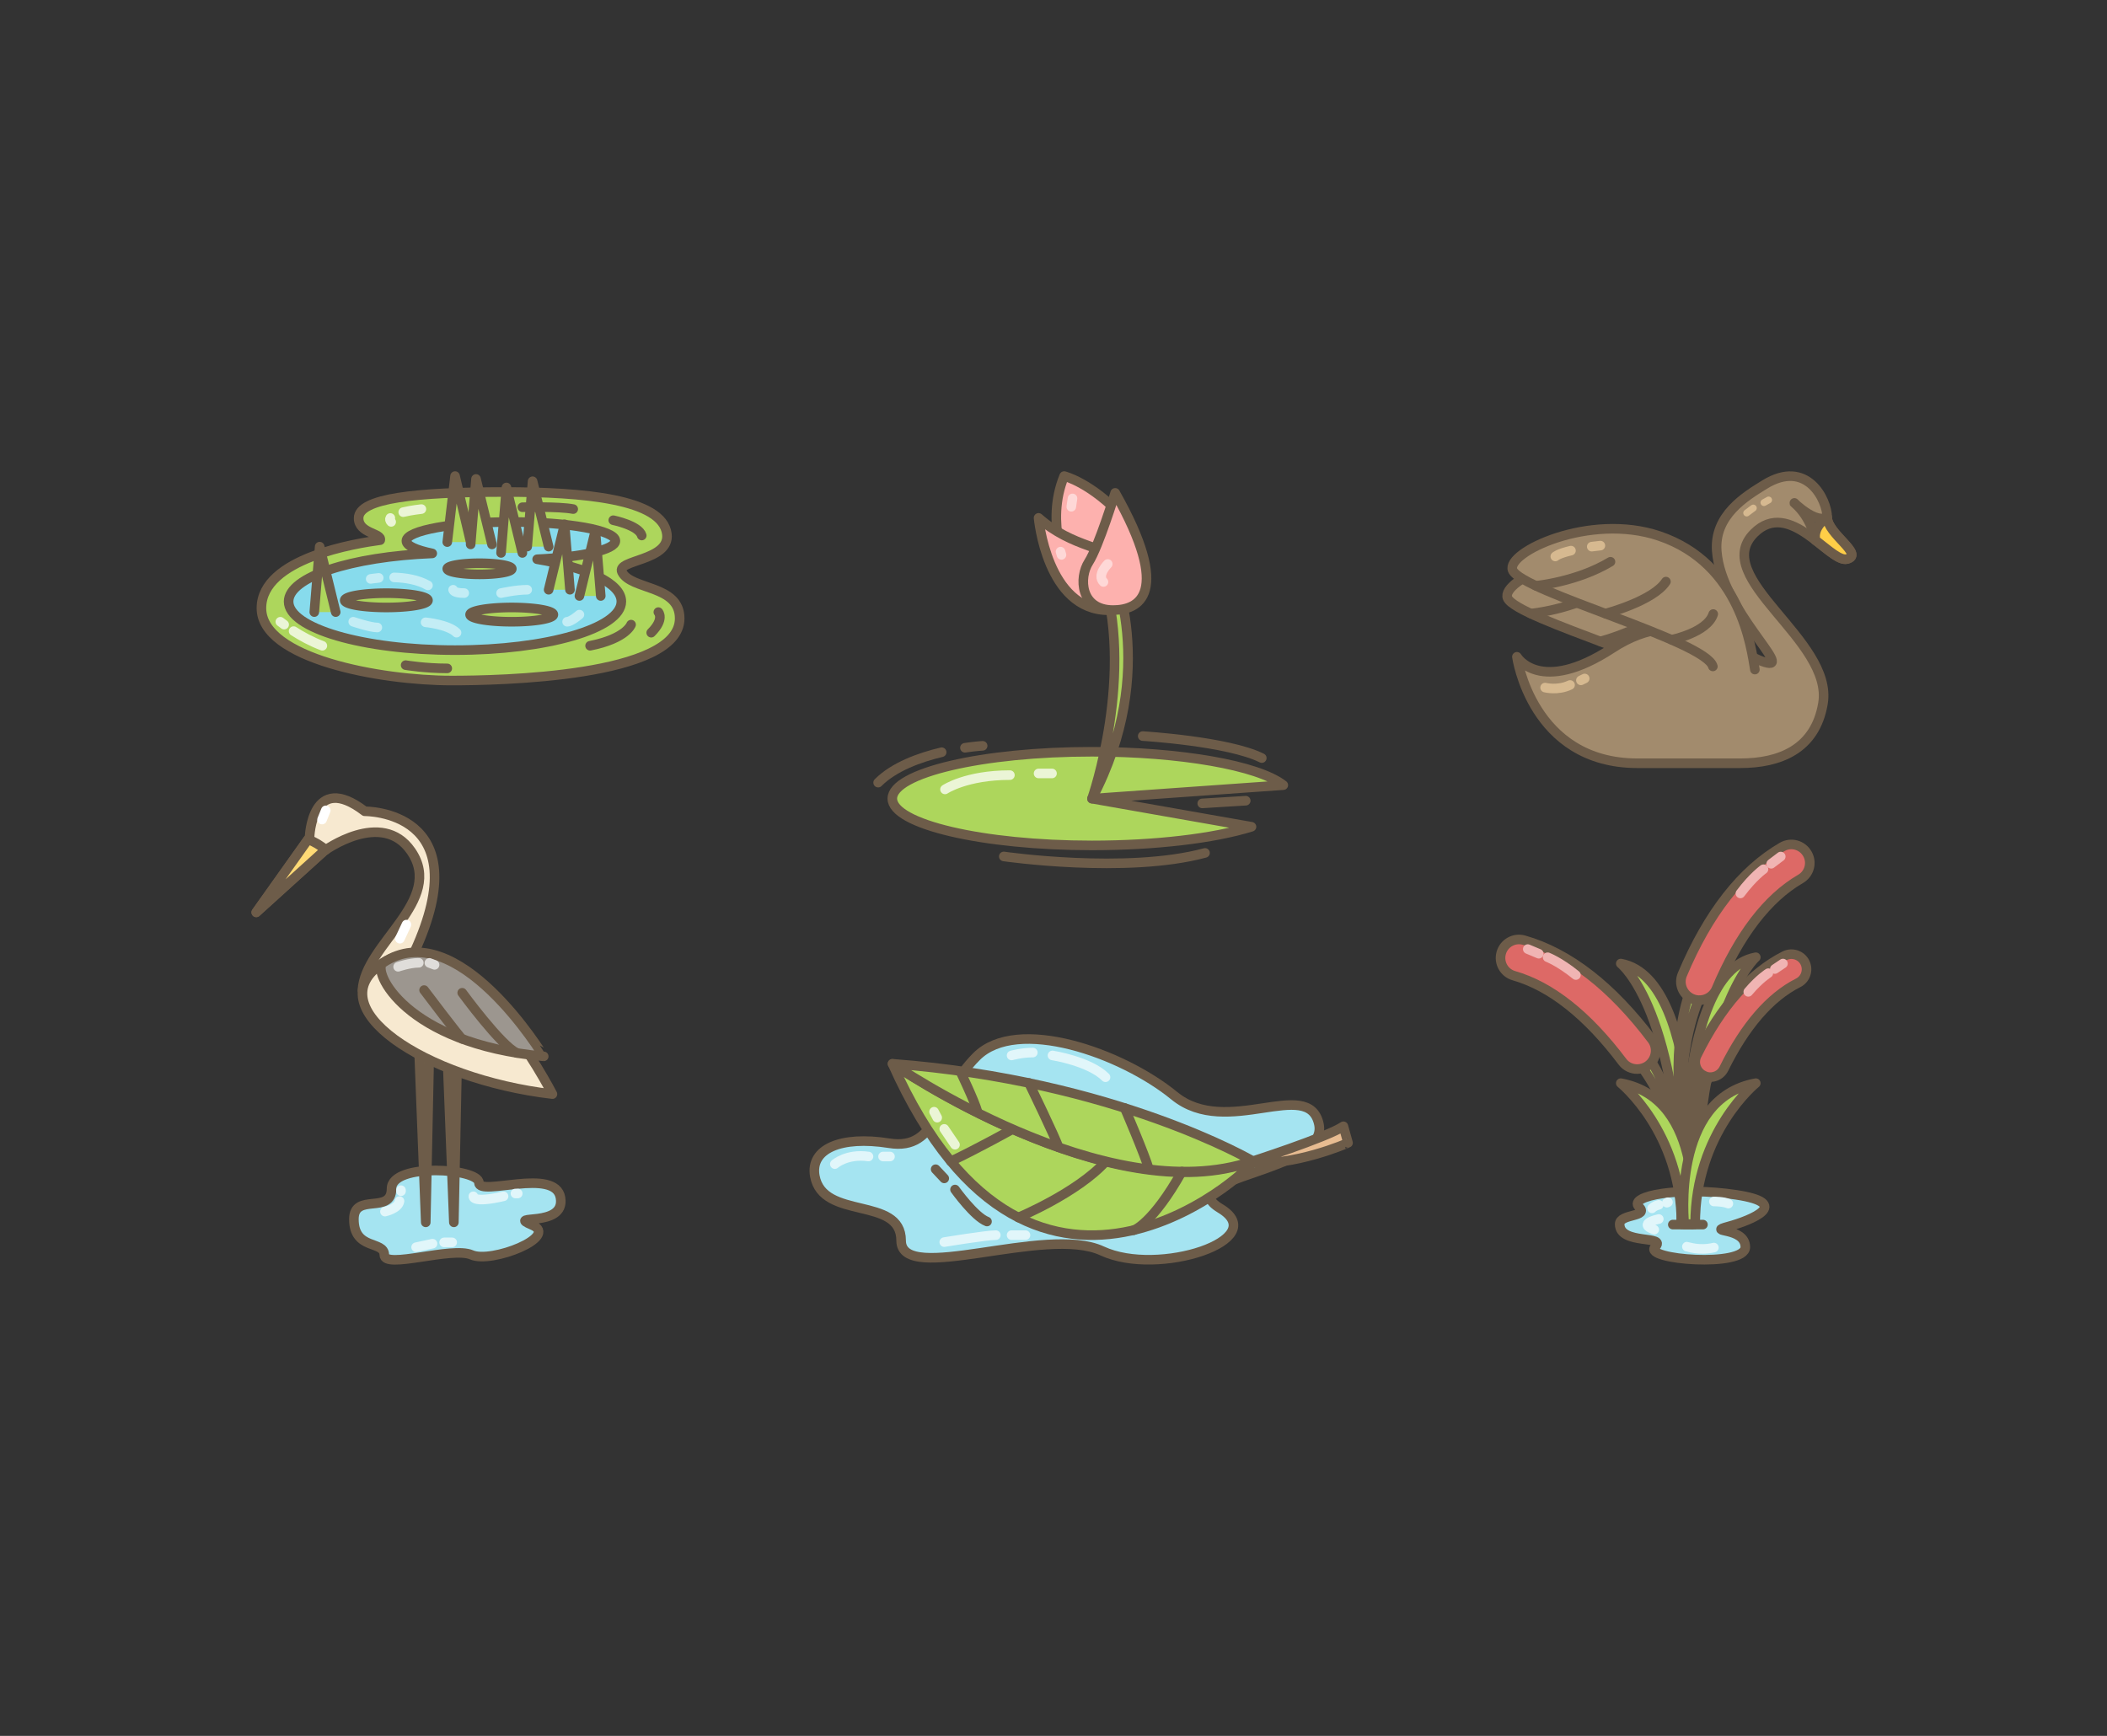 <?xml version="1.0" encoding="utf-8"?>
<svg id="master-artboard" height="1872px" version="1.1" y="0px" viewBox="0 0 2272 1872" xmlns="http://www.w3.org/2000/svg" x="0px" width="2272px" enable-background="new 0 0 2272 1872">
<rect x="0" y="0" width="2272" height="1872" fill="#333333" stroke="none"/>
<path fill="#ADD65C" stroke="#6D5C49" stroke-width="10.332" stroke-linecap="round" stroke-linejoin="round" stroke-miterlimit="10" d="&#10;&#9;&#9;M487.1,733.9c-77,0-205.3-23.6-205.2-78.1c0.1-54.1,103.3-70,128.1-73.3c2.1-7.7-23.3-7-23.3-23.7c0-21.5,61.7-28.2,157.5-28.2&#10;&#9;&#9;c84.4,0,170.3,7.4,174.9,45.3c3.6,29.1-55.1,27.5-48.4,41c9.7,19.7,62.2,13.6,62.2,50C733,730.3,537.4,733.9,487.1,733.9z" transform="matrix(1, 0, 0, 1, -2.2737367544323206e-13, 0)"/><path fill="#87DBEC" stroke="#6D5C49" stroke-width="10.332" stroke-linecap="round" stroke-linejoin="round" stroke-miterlimit="10" d="&#10;&#9;&#9;M579.2,603.1c48.5-2.3,84.4-10.3,84.4-19.8c0-11.3-50.4-20.4-112.7-20.4c-62.2,0-112.7,9.2-112.7,20.4c0,5.2,10.5,9.9,27.9,13.5&#10;&#9;&#9;c-87.5,3.5-154.9,25.4-154.9,51.9c0,28.9,80.3,52.4,179.4,52.4s179.4-23.4,179.4-52.4C670.1,629.1,633.5,612.1,579.2,603.1z" transform="matrix(1, 0, 0, 1, -2.2737367544323206e-13, 0)"/><path d="M 461.5 647.4 A 44.9 7.7 0 0 1 416.6 655.1 A 44.9 7.7 0 0 1 371.7 647.4 A 44.9 7.7 0 0 1 416.6 639.7 A 44.9 7.7 0 0 1 461.5 647.4 Z" fill="#ADD65C" stroke="#6D5C49" stroke-width="10.332" stroke-linecap="round" stroke-linejoin="round" stroke-miterlimit="10" transform="matrix(1, 0, 0, 1, -2.2737367544323206e-13, 0)"/><path d="M 596.7 662.8 A 44.9 7.7 0 0 1 551.8 670.5 A 44.9 7.7 0 0 1 506.9 662.8 A 44.9 7.7 0 0 1 551.8 655.1 A 44.9 7.7 0 0 1 596.7 662.8 Z" fill="#ADD65C" stroke="#6D5C49" stroke-width="10.332" stroke-linecap="round" stroke-linejoin="round" stroke-miterlimit="10" transform="matrix(1, 0, 0, 1, -2.2737367544323206e-13, 0)"/><path d="M 551.9 613.4 A 34.8 6 0 0 1 517.1 619.4 A 34.8 6 0 0 1 482.3 613.4 A 34.8 6 0 0 1 517.1 607.4 A 34.8 6 0 0 1 551.9 613.4 Z" fill="#ADD65C" stroke="#6D5C49" stroke-width="10.332" stroke-linecap="round" stroke-linejoin="round" stroke-miterlimit="10" transform="matrix(1, 0, 0, 1, -2.2737367544323206e-13, 0)"/><path d="M 482.3 584.6 L 490.7 513.4 L 507.5 584.6" fill="#ADD65C" stroke="#6D5C49" stroke-width="10.332" stroke-linecap="round" stroke-linejoin="round" stroke-miterlimit="10" transform="matrix(1, 0, 0, 1, -2.2737367544323206e-13, 0)"/><path d="M 568.5 589.5 L 574.3 519 L 591.6 589.5" fill="#ADD65C" stroke="#6D5C49" stroke-width="10.332" stroke-linecap="round" stroke-linejoin="round" stroke-miterlimit="10" transform="matrix(1, 0, 0, 1, -2.2737367544323206e-13, 0)"/><path d="M 338.9 660.1 L 344.7 589.5 L 362 660.1" fill="#ADD65C" stroke="#6D5C49" stroke-width="10.332" stroke-linecap="round" stroke-linejoin="round" stroke-miterlimit="10" transform="matrix(1, 0, 0, 1, -2.2737367544323206e-13, 0)"/><path d="M 647.8 642.7 L 642 572.2 L 624.8 642.7" fill="#ADD65C" stroke="#6D5C49" stroke-width="10.332" stroke-linecap="round" stroke-linejoin="round" stroke-miterlimit="10" transform="matrix(1, 0, 0, 1, -2.2737367544323206e-13, 0)"/><path d="M 614.6 636 L 608.8 565.4 L 591.6 636" fill="#ADD65C" stroke="#6D5C49" stroke-width="10.332" stroke-linecap="round" stroke-linejoin="round" stroke-miterlimit="10" transform="matrix(1, 0, 0, 1, -2.2737367544323206e-13, 0)"/><path d="M 507.5 587.1 L 513.3 516.5 L 530.5 587.1" fill="#ADD65C" stroke="#6D5C49" stroke-width="10.332" stroke-linecap="round" stroke-linejoin="round" stroke-miterlimit="10" transform="matrix(1, 0, 0, 1, -2.2737367544323206e-13, 0)"/><path d="M 540.3 596.3 L 546.1 525.7 L 563.3 596.3" fill="#ADD65C" stroke="#6D5C49" stroke-width="10.332" stroke-linecap="round" stroke-linejoin="round" stroke-miterlimit="10" transform="matrix(1, 0, 0, 1, -2.2737367544323206e-13, 0)"/><path fill="none" stroke="#C3EDF5" stroke-width="10.332" stroke-linecap="round" stroke-linejoin="round" stroke-miterlimit="10" d="&#10;&#9;&#9;M425,622.7c11.8,0.3,25.6,2.4,36.5,8.6" transform="matrix(1, 0, 0, 1, -2.2737367544323206e-13, 0)"/><path fill="none" stroke="#C3EDF5" stroke-width="10.332" stroke-linecap="round" stroke-linejoin="round" stroke-miterlimit="10" d="&#10;&#9;&#9;M399.7,624.3c0,0,3.4-0.6,8.7-1.1" transform="matrix(1, 0, 0, 1, -2.2737367544323206e-13, 0)"/><path fill="none" stroke="#C3EDF5" stroke-width="10.332" stroke-linecap="round" stroke-linejoin="round" stroke-miterlimit="10" d="&#10;&#9;&#9;M458.9,671.1c0,0,24.5,2.3,33.4,11.2" transform="matrix(1, 0, 0, 1, -2.2737367544323206e-13, 0)"/><path fill="none" stroke="#C3EDF5" stroke-width="10.332" stroke-linecap="round" stroke-linejoin="round" stroke-miterlimit="10" d="&#10;&#9;&#9;M540.3,639.6c0,0,16-3.6,28.2-3.6" transform="matrix(1, 0, 0, 1, -2.2737367544323206e-13, 0)"/><path fill="none" stroke="#C3EDF5" stroke-width="10.332" stroke-linecap="round" stroke-linejoin="round" stroke-miterlimit="10" d="&#10;&#9;&#9;M380.9,670.5c0,0,18.4,6.2,26,6.2" transform="matrix(1, 0, 0, 1, -2.2737367544323206e-13, 0)"/><path fill="none" stroke="#C3EDF5" stroke-width="10.332" stroke-linecap="round" stroke-linejoin="round" stroke-miterlimit="10" d="&#10;&#9;&#9;M488.6,636c0,0,0,3.6,12,3.6" transform="matrix(1, 0, 0, 1, -2.2737367544323206e-13, 0)"/><path fill="none" stroke="#C3EDF5" stroke-width="10.332" stroke-linecap="round" stroke-linejoin="round" stroke-miterlimit="10" d="&#10;&#9;&#9;M624.8,662.8c0,0-8.9,7.7-13.3,7.7" transform="matrix(1, 0, 0, 1, -2.2737367544323206e-13, 0)"/><path fill="#ADD65C" stroke="#6D5C49" stroke-width="10.332" stroke-linecap="round" stroke-linejoin="round" stroke-miterlimit="10" d="&#10;&#9;&#9;M680.5,673.6c0,0-5.3,15.1-44.2,22.8" transform="matrix(1, 0, 0, 1, -2.2737367544323206e-13, 0)"/><path fill="#ADD65C" stroke="#6D5C49" stroke-width="10.332" stroke-linecap="round" stroke-linejoin="round" stroke-miterlimit="10" d="&#10;&#9;&#9;M709.9,660.1c0,0,7,7.5-7.7,22.2" transform="matrix(1, 0, 0, 1, -2.2737367544323206e-13, 0)"/><path fill="#ADD65C" stroke="#6D5C49" stroke-width="10.332" stroke-linecap="round" stroke-linejoin="round" stroke-miterlimit="10" d="&#10;&#9;&#9;M661.3,561c0,0,27.5,5.6,30.7,16.5" transform="matrix(1, 0, 0, 1, -2.2737367544323206e-13, 0)"/><path fill="#ADD65C" stroke="#EBF5D6" stroke-width="10.332" stroke-linecap="round" stroke-linejoin="round" stroke-miterlimit="10" d="&#10;&#9;&#9;M420.9,558.6c-0.8,1.3-0.6,2.7,0.9,4.2" transform="matrix(1, 0, 0, 1, -2.2737367544323206e-13, 0)"/><path fill="#ADD65C" stroke="#EBF5D6" stroke-width="10.332" stroke-linecap="round" stroke-linejoin="round" stroke-miterlimit="10" d="&#10;&#9;&#9;M454.4,549c0,0-10.4,1.1-19.6,3.3" transform="matrix(1, 0, 0, 1, -2.2737367544323206e-13, 0)"/><path fill="#ADD65C" stroke="#6D5C49" stroke-width="10.332" stroke-linecap="round" stroke-linejoin="round" stroke-miterlimit="10" d="&#10;&#9;&#9;M563.3,547c0,0,39.5-1,54.8,2" transform="matrix(1, 0, 0, 1, -2.2737367544323206e-13, 0)"/><path fill="none" stroke="#EBF5D6" stroke-width="10.332" stroke-linecap="round" stroke-linejoin="round" stroke-miterlimit="10" d="&#10;&#9;&#9;M316.6,680.6c8.1,5.2,19,11.3,31,15.8" transform="matrix(1, 0, 0, 1, -2.2737367544323206e-13, 0)"/><path fill="none" stroke="#EBF5D6" stroke-width="10.332" stroke-linecap="round" stroke-linejoin="round" stroke-miterlimit="10" d="&#10;&#9;&#9;M302.3,670.5c0,0,1.5,1.2,4.1,3.1" transform="matrix(1, 0, 0, 1, -2.2737367544323206e-13, 0)"/><path fill="#ADD65C" stroke="#6D5C49" stroke-width="10.332" stroke-linecap="round" stroke-linejoin="round" stroke-miterlimit="10" d="&#10;&#9;&#9;M437.4,717.3c0,0,21.1,3.5,44.9,3.5" transform="matrix(1, 0, 0, 1, -2.2737367544323206e-13, 0)"/>
<g transform="matrix(1, 0, 0, 1, -2.2737367544323206e-13, 0)">
		
			<path fill="#ADD65C" stroke="#6D5C49" stroke-width="10.332" stroke-linecap="round" stroke-linejoin="round" stroke-miterlimit="10" d="&#10;&#9;&#9;&#9;M1177.5,861.3l172,30.3c-40.6,12.7-104.4,20.1-172,20.1c-118.1,0-215.3-22.8-215.3-50.5c0-27.7,97.2-50.5,215.3-50.5&#10;&#9;&#9;&#9;c94.9,0,179.2,14.7,206.3,36L1177.5,861.3z"/>
		
			<path fill="none" stroke="#6D5C49" stroke-width="10.332" stroke-linecap="round" stroke-linejoin="round" stroke-miterlimit="10" d="&#10;&#9;&#9;&#9;M1015.4,811.2c-23.5,5.6-51.2,15.5-68.5,32.8"/>
		
			<path fill="none" stroke="#6D5C49" stroke-width="10.332" stroke-linecap="round" stroke-linejoin="round" stroke-miterlimit="10" d="&#10;&#9;&#9;&#9;M1059.6,804.3c0,0-7.6,0.4-19.1,2.1"/>
		
			<path fill="none" stroke="#6D5C49" stroke-width="10.332" stroke-linecap="round" stroke-linejoin="round" stroke-miterlimit="10" d="&#10;&#9;&#9;&#9;M1082.4,923.6c0,0,132,19.1,217-3.8"/>
		
			<path d="M 1296.4 866.4 L 1343.3 863.5" fill="none" stroke="#6D5C49" stroke-width="10.332" stroke-linecap="round" stroke-linejoin="round" stroke-miterlimit="10"/>
		
			<path fill="none" stroke="#6D5C49" stroke-width="10.332" stroke-linecap="round" stroke-linejoin="round" stroke-miterlimit="10" d="&#10;&#9;&#9;&#9;M1232.2,793.8c0,0,91.8,5.5,128.4,23.7"/>
		
			<path fill="#ADD65C" stroke="#6D5C49" stroke-width="10.332" stroke-linecap="round" stroke-linejoin="round" stroke-miterlimit="10" d="&#10;&#9;&#9;&#9;M1177.5,861.3c0,0,47.7-136.3,9.7-245.9l10.3-6.6C1197.5,608.8,1251.3,720.8,1177.5,861.3z"/>
		<g>
			
				<path fill="#FDB1AE" stroke="#6D5C49" stroke-width="10.332" stroke-linecap="round" stroke-linejoin="round" stroke-miterlimit="10" d="&#10;&#9;&#9;&#9;&#9;M1151.4,618.9c0-4.1-25-54.1-3.9-105.5c0,0,29.2,7,64.3,45.1S1151.4,618.9,1151.4,618.9z"/>
			
				<path fill="#FDB1AE" stroke="#6D5C49" stroke-width="10.332" stroke-linecap="round" stroke-linejoin="round" stroke-miterlimit="10" d="&#10;&#9;&#9;&#9;&#9;M1119.9,558.5c0,0,8.9,99.6,75.5,99.6c35.5,0,36.8-37,18.8-52C1196.3,591,1155.8,590.3,1119.9,558.5z"/>
			
				<path fill="#FDB1AE" stroke="#6D5C49" stroke-width="10.332" stroke-linecap="round" stroke-linejoin="round" stroke-miterlimit="10" d="&#10;&#9;&#9;&#9;&#9;M1200.3,657.9c27.4,0,64-17.1,2.2-126.4c0,0-17.7,57.7-28.5,74.6C1163.1,622.9,1164.8,657.9,1200.3,657.9z"/>
		</g>
	</g><path fill="none" stroke="#EBF5D6" stroke-width="10.332" stroke-linecap="round" stroke-linejoin="round" stroke-miterlimit="10" d="&#10;&#9;&#9;M1019,851.3c0,0,22.8-15.4,70-15.4" transform="matrix(1, 0, 0, 1, -2.2737367544323206e-13, 0)"/><path d="M 1119.9 834.1 L 1134.4 834.1" fill="none" stroke="#EBF5D6" stroke-width="10.332" stroke-linecap="round" stroke-linejoin="round" stroke-miterlimit="10" transform="matrix(1, 0, 0, 1, -2.2737367544323206e-13, 0)"/><path fill="none" stroke="#FED8D7" stroke-width="10.332" stroke-linecap="round" stroke-linejoin="round" stroke-miterlimit="10" d="&#10;&#9;&#9;M1194.5,608.2c0,0-12.1,12-4.6,19.4" transform="matrix(1, 0, 0, 1, -2.2737367544323206e-13, 0)"/><path d="M 1143.6 594.9 L 1144.6 598.4" fill="none" stroke="#FED8D7" stroke-width="10.332" stroke-linecap="round" stroke-linejoin="round" stroke-miterlimit="10" transform="matrix(1, 0, 0, 1, -2.2737367544323206e-13, 0)"/><path d="M 1156.5 537.5 L 1155.2 546.5" fill="none" stroke="#FED8D7" stroke-width="10.332" stroke-linecap="round" stroke-linejoin="round" stroke-miterlimit="10" transform="matrix(1, 0, 0, 1, -2.2737367544323206e-13, 0)"/>
<g transform="matrix(1, 0, 0, 1, -2.2737367544323206e-13, 0)">
		<g>
			
				<path fill="#A28B6D" stroke="#6D5C49" stroke-width="10.332" stroke-linecap="round" stroke-linejoin="round" stroke-miterlimit="10" d="&#10;&#9;&#9;&#9;&#9;M1886.8,752.1c-3.9-22.8-14.8-114.2-103.2-144.1c-75.2-25.4-165.7,18-158,36.9c9.4,23,208.4,76.1,215.9,103.8"/>
			
				<path fill="#FFFFFF" stroke="#6D5C49" stroke-width="10.332" stroke-linecap="round" stroke-linejoin="round" stroke-miterlimit="10" d="&#10;&#9;&#9;&#9;&#9;M1650.7,661.7c0,0,44.2-4.1,80.4-25.9"/>
			
				<path fill="#FFFFFF" stroke="#6D5C49" stroke-width="10.332" stroke-linecap="round" stroke-linejoin="round" stroke-miterlimit="10" d="&#10;&#9;&#9;&#9;&#9;M1725.7,691.7c0,0,51.6-13.5,65.2-34.5"/>
			
				<path fill="#FFFFFF" stroke="#6D5C49" stroke-width="10.332" stroke-linecap="round" stroke-linejoin="round" stroke-miterlimit="10" d="&#10;&#9;&#9;&#9;&#9;M1797,719.9c0,0,38.4-7.7,44.9-27.7"/>
		</g>
		
			<path fill="#A28B6D" stroke="#6D5C49" stroke-width="10.332" stroke-linecap="round" stroke-linejoin="round" stroke-miterlimit="10" d="&#10;&#9;&#9;&#9;M1903.2,714.2c-35.6-11-87-65.8-164.8-15c-78.1,51-102.7,9.1-102.7,9.1s16,114.8,130,114.8c25.4,0,68.5,0,110.8,0&#10;&#9;&#9;&#9;c42.2,0,80.8-14.9,89.2-64.3c11.7-68.7-122.6-135.4-74.3-183.8c38.6-38.6,81.9,32.9,100.4,27.9c18.6-5.1-21.5-27-21.5-45.2&#10;&#9;&#9;&#9;c0-18.1-21.7-63.6-67.7-35c-20.1,12.5-54.4,32.8-51.4,71.7C1856.1,658.1,1935.6,724.2,1903.2,714.2z"/>
		
			<path fill="#4D4D4D" stroke="#6D5C49" stroke-width="10.332" stroke-linecap="round" stroke-linejoin="round" stroke-miterlimit="10" d="&#10;&#9;&#9;&#9;M1957.7,582.6c0,0-3.6-21.2-19.1-36.7c-15.5-15.5,17.1,21,31.2,11.7C1969.7,557.7,1953.9,569.1,1957.7,582.6z"/>
		<g>
			
				<path fill="#A28B6D" stroke="#6D5C49" stroke-width="10.332" stroke-linecap="round" stroke-linejoin="round" stroke-miterlimit="10" d="&#10;&#9;&#9;&#9;&#9;M1892.3,722.1c-3.9-22.8-14.8-114.2-103.2-144.1c-75.2-25.4-165.7,18-158,36.9c9.4,23,208.4,76.1,215.9,103.8"/>
			
				<path fill="none" stroke="#6D5C49" stroke-width="10.332" stroke-linecap="round" stroke-linejoin="round" stroke-miterlimit="10" d="&#10;&#9;&#9;&#9;&#9;M1656.2,631.7c0,0,44.2-4.1,80.4-25.9"/>
			
				<path fill="none" stroke="#6D5C49" stroke-width="10.332" stroke-linecap="round" stroke-linejoin="round" stroke-miterlimit="10" d="&#10;&#9;&#9;&#9;&#9;M1731.2,661.7c0,0,51.6-13.5,65.2-34.5"/>
			
				<path fill="none" stroke="#6D5C49" stroke-width="10.332" stroke-linecap="round" stroke-linejoin="round" stroke-miterlimit="10" d="&#10;&#9;&#9;&#9;&#9;M1802.5,689.9c0,0,38.4-7.7,44.9-27.7"/>
		</g>
		
			<path fill="#FFCE47" stroke="#6D5C49" stroke-width="10.332" stroke-linecap="round" stroke-linejoin="round" stroke-miterlimit="10" d="&#10;&#9;&#9;&#9;M1957.7,582.6c14.3,11,26.4,22.3,34.1,20.2c18.6-5.1-21.5-27-21.5-45.2C1970.3,557.7,1954.3,567.9,1957.7,582.6z"/>
	</g><path fill="none" stroke="#D6B990" stroke-width="10.332" stroke-linecap="round" stroke-linejoin="round" stroke-miterlimit="10" d="&#10;&#9;&#9;M1677.1,600.1c0,0,3.1-3.1,16.9-6.3" transform="matrix(1, 0, 0, 1, -2.2737367544323206e-13, 0)"/><path d="M 1716.4 589.5 L 1725.7 588.4" fill="none" stroke="#D6B990" stroke-width="10.332" stroke-linecap="round" stroke-linejoin="round" stroke-miterlimit="10" transform="matrix(1, 0, 0, 1, -2.2737367544323206e-13, 0)"/><path d="M 1883.5 553.2 L 1890.6 547.9" fill="none" stroke="#D6B990" stroke-width="7.434" stroke-linecap="round" stroke-linejoin="round" stroke-miterlimit="10" transform="matrix(1, 0, 0, 1, -2.2737367544323206e-13, 0)"/><path d="M 1902.1 542 L 1907.1 539.2" fill="none" stroke="#D6B990" stroke-width="7.434" stroke-linecap="round" stroke-linejoin="round" stroke-miterlimit="10" transform="matrix(1, 0, 0, 1, -2.2737367544323206e-13, 0)"/><path fill="none" stroke="#D6B990" stroke-width="10.332" stroke-linecap="round" stroke-linejoin="round" stroke-miterlimit="10" d="&#10;&#9;&#9;M1666.1,741.5c0,0,13.5,3.6,26.9-2.8" transform="matrix(1, 0, 0, 1, -2.2737367544323206e-13, 0)"/><path d="M 1704.7 733.7 L 1708.8 731.7" fill="none" stroke="#D6B990" stroke-width="10.332" stroke-linecap="round" stroke-linejoin="round" stroke-miterlimit="10" transform="matrix(1, 0, 0, 1, -2.2737367544323206e-13, 0)"/>
<path fill="#A5E4F1" stroke="#6D5C49" stroke-width="10.332" stroke-linecap="round" stroke-linejoin="round" stroke-miterlimit="10" d="&#10;&#9;&#9;M1746.5,1320.1c0,23.1,51.8,11.3,38.2,24.8c-13.6,13.6,97.3,22.2,97.3,0s-43.6-15.4-18.4-22.2c25.3-6.9,69.4-25,8.5-34.2&#10;&#9;&#9;c-60.9-9.2-116.4,1.2-104.9,12.8C1778.9,1312.8,1746.5,1308.6,1746.5,1320.1z" transform="matrix(1, 0, 0, 1, -2.2737367544323206e-13, 0)"/><path fill="none" stroke="#E1F6FA" stroke-width="10.332" stroke-linecap="round" stroke-linejoin="round" stroke-miterlimit="10" d="&#10;&#9;&#9;M1781.4,1303.1c0,0,2.1-2.6,7.3-3.8" transform="matrix(1, 0, 0, 1, -2.2737367544323206e-13, 0)"/><path fill="#ADD65C" stroke="#6D5C49" stroke-width="10.332" stroke-linecap="round" stroke-linejoin="round" stroke-miterlimit="10" d="&#10;&#9;&#9;M1816.2,1320.1c0,0-14.7-271,77.1-287.8c0,0-65.4,57.4-65.4,287.8H1816.2z" transform="matrix(1, 0, 0, 1, -2.2737367544323206e-13, 0)"/><path fill="#ADD65C" stroke="#6D5C49" stroke-width="10.332" stroke-linecap="round" stroke-linejoin="round" stroke-miterlimit="10" d="&#10;&#9;&#9;M1824.8,1320.1c0,0,14.7-264.2-77.1-281c0,0,65.4,50.6,65.4,281H1824.8z" transform="matrix(1, 0, 0, 1, -2.2737367544323206e-13, 0)"/><path fill="#ADD65C" stroke="#6D5C49" stroke-width="10.332" stroke-linecap="round" stroke-linejoin="round" stroke-miterlimit="10" d="&#10;&#9;&#9;&#9;M1824.8,1320.1c0.3,4.4-0.3-64.1-22.1-127.6c-11.9-34.7-30.3-67.9-58.3-86.8l-6.4,9.9C1738,1115.6,1815.9,1171,1824.8,1320.1z" transform="matrix(1, 0, 0, 1, -2.2737367544323206e-13, 0)"/><path fill="#DD6966" stroke="#6D5C49" stroke-width="10.332" stroke-linecap="round" stroke-linejoin="round" stroke-miterlimit="10" d="&#10;&#9;&#9;&#9;&#9;M1765.4,1152.9c-6,0-12-2.7-15.9-7.9c-37.8-50.2-77.2-81.4-117-92.8c-10.6-3-16.7-14-13.7-24.6c3-10.6,14-16.7,24.6-13.7&#10;&#9;&#9;&#9;&#9;c48.4,13.8,94.7,49.8,137.9,107.1c6.6,8.8,4.9,21.2-3.9,27.9C1773.8,1151.6,1769.6,1152.9,1765.4,1152.9z" transform="matrix(1, 0, 0, 1, -2.2737367544323206e-13, 0)"/><path d="M 1647.4 1023.5 L 1659.3 1028.5" fill="none" stroke="#F0B4B3" stroke-width="10.332" stroke-linecap="round" stroke-linejoin="round" stroke-miterlimit="10" transform="matrix(1, 0, 0, 1, -2.2737367544323206e-13, 0)"/><path fill="none" stroke="#F0B4B3" stroke-width="10.332" stroke-linecap="round" stroke-linejoin="round" stroke-miterlimit="10" d="&#10;&#9;&#9;&#9;M1668.8,1032.3c0,0,12.9,4.9,30.5,19.2" transform="matrix(1, 0, 0, 1, -2.2737367544323206e-13, 0)"/><path fill="#ADD65C" stroke="#6D5C49" stroke-width="10.332" stroke-linecap="round" stroke-linejoin="round" stroke-miterlimit="10" d="&#10;&#9;&#9;&#9;M1820.6,1254.6c0.8,4.4-15.4-62.2-9.7-129.1c3.1-36.6,12.7-73.3,35.3-98.4l8.6,8.1C1854.8,1035.1,1792.8,1107.9,1820.6,1254.6z" transform="matrix(1, 0, 0, 1, -2.2737367544323206e-13, 0)"/><path fill="#DD6966" stroke="#6D5C49" stroke-width="10.332" stroke-linecap="round" stroke-linejoin="round" stroke-miterlimit="10" d="&#10;&#9;&#9;&#9;&#9;M1837.3,1078c5.9-1.5,11-5.6,13.5-11.6c24.4-57.9,55-97.8,90.8-118.6c9.5-5.5,12.8-17.7,7.2-27.2c-5.5-9.5-17.7-12.8-27.2-7.2&#10;&#9;&#9;&#9;&#9;c-43.5,25.2-79.7,71.5-107.5,137.5c-4.3,10.1,0.5,21.8,10.6,26.1C1828.9,1078.8,1833.3,1079,1837.3,1078z" transform="matrix(1, 0, 0, 1, -2.2737367544323206e-13, 0)"/><path d="M 1920.2 923.7 L 1909.9 931.5" fill="none" stroke="#F0B4B3" stroke-width="10.332" stroke-linecap="round" stroke-linejoin="round" stroke-miterlimit="10" transform="matrix(1, 0, 0, 1, -2.2737367544323206e-13, 0)"/><path fill="none" stroke="#F0B4B3" stroke-width="10.332" stroke-linecap="round" stroke-linejoin="round" stroke-miterlimit="10" d="&#10;&#9;&#9;&#9;M1901.6,937.4c0,0-11.3,7.9-24.9,26.1" transform="matrix(1, 0, 0, 1, -2.2737367544323206e-13, 0)"/><path fill="#ADD65C" stroke="#6D5C49" stroke-width="10.332" stroke-linecap="round" stroke-linejoin="round" stroke-miterlimit="10" d="&#10;&#9;&#9;&#9;M1824.9,1305.1c0.5,3.6-9.5-51.7-1.6-106.1c4.3-29.8,14-59.3,33.7-78.8l6.7,7C1863.7,1127.1,1809.4,1183.6,1824.9,1305.1z" transform="matrix(1, 0, 0, 1, -2.2737367544323206e-13, 0)"/><path fill="#DD6966" stroke="#6D5C49" stroke-width="10.332" stroke-linecap="round" stroke-linejoin="round" stroke-miterlimit="10" d="&#10;&#9;&#9;&#9;&#9;M1847.3,1161.3c4.9-0.9,9.2-4,11.6-8.8c22.8-46.2,49.8-77.3,80.1-92.6c8-4,11.3-13.8,7.3-21.9c-4-8-13.8-11.3-21.9-7.3&#10;&#9;&#9;&#9;&#9;c-36.8,18.5-68.7,54.6-94.7,107.3c-4,8.1-0.7,17.9,7.4,21.8C1840.3,1161.6,1843.9,1162,1847.3,1161.3z" transform="matrix(1, 0, 0, 1, -2.2737367544323206e-13, 0)"/><path d="M 1922.6 1039.1 L 1913.8 1045" fill="none" stroke="#F0B4B3" stroke-width="10.332" stroke-linecap="round" stroke-linejoin="round" stroke-miterlimit="10" transform="matrix(1, 0, 0, 1, -2.2737367544323206e-13, 0)"/><path fill="none" stroke="#F0B4B3" stroke-width="10.332" stroke-linecap="round" stroke-linejoin="round" stroke-miterlimit="10" d="&#10;&#9;&#9;&#9;M1906.8,1049.5c0,0-9.6,5.9-21.6,20.1" transform="matrix(1, 0, 0, 1, -2.2737367544323206e-13, 0)"/><path fill="#ADD65C" stroke="#6D5C49" stroke-width="10.332" stroke-linecap="round" stroke-linejoin="round" stroke-miterlimit="10" d="&#10;&#9;&#9;M1824.8,1320.1c0,0,14.7-135.2-77.1-152c0,0,65.4,52.8,65.4,152H1824.8z" transform="matrix(1, 0, 0, 1, -2.2737367544323206e-13, 0)"/><path fill="#ADD65C" stroke="#6D5C49" stroke-width="10.332" stroke-linecap="round" stroke-linejoin="round" stroke-miterlimit="10" d="&#10;&#9;&#9;M1816.2,1320.1c0,0-14.7-135.2,77.1-152c0,0-65.4,52.8-65.4,152H1816.2z" transform="matrix(1, 0, 0, 1, -2.2737367544323206e-13, 0)"/><path fill="none" stroke="#E1F6FA" stroke-width="10.332" stroke-linecap="round" stroke-linejoin="round" stroke-miterlimit="10" d="&#10;&#9;&#9;M1788.7,1314.6c0,0-23.9,4.9-4.9,11.5" transform="matrix(1, 0, 0, 1, -2.2737367544323206e-13, 0)"/><path fill="none" stroke="#E1F6FA" stroke-width="10.332" stroke-linecap="round" stroke-linejoin="round" stroke-miterlimit="10" d="&#10;&#9;&#9;M1848.1,1295.7c0,0,10.1-0.1,15.6,2.3" transform="matrix(1, 0, 0, 1, -2.2737367544323206e-13, 0)"/><path fill="none" stroke="#E1F6FA" stroke-width="10.332" stroke-linecap="round" stroke-linejoin="round" stroke-miterlimit="10" d="&#10;&#9;&#9;M1819,1344.4c1,0,13,4.8,29.1,1" transform="matrix(1, 0, 0, 1, -2.2737367544323206e-13, 0)"/><path d="M 1797.4 1297 L 1798.6 1296.5" fill="none" stroke="#E1F6FA" stroke-width="10.332" stroke-linecap="round" stroke-linejoin="round" stroke-miterlimit="10" transform="matrix(1, 0, 0, 1, -2.2737367544323206e-13, 0)"/><path d="M 1803.8 1320.6 L 1836.3 1320.6" fill="#ADD65C" stroke="#6D5C49" stroke-width="10.332" stroke-linecap="round" stroke-linejoin="round" stroke-miterlimit="10" transform="matrix(1, 0, 0, 1, -2.2737367544323206e-13, 0)"/>
<path fill="#A5E4F1" stroke="#6D5C49" stroke-width="10.332" stroke-linecap="round" stroke-linejoin="round" stroke-miterlimit="10" d="&#10;&#9;&#9;M878.6,1268.1c8.5,48.5,93.1,21.2,93.1,69.8s156-17.2,216.7,11.1c60.7,28.3,183.2-12.3,127.5-45.8&#10;&#9;&#9;c-55.7-33.5,117.4-39.2,106.3-90.9c-11.1-51.6-99.2,15.8-155.9-30.6c-56.7-46.4-169.7-86-213.3-42.3&#10;&#9;&#9;c-43.6,43.6-41.2,101.9-94.1,93.5S873.6,1239.3,878.6,1268.1z" transform="matrix(1, 0, 0, 1, -2.2737367544323206e-13, 0)"/><g transform="matrix(1, 0, 0, 1, -2.2737367544323206e-13, 0)">
			
				<path fill="#ADD65C" stroke="#6D5C49" stroke-width="10.332" stroke-linecap="round" stroke-linejoin="round" stroke-miterlimit="10" d="&#10;&#9;&#9;&#9;&#9;M1350.9,1252.1c13.5-5-234.4,240.4-388.5-104.9C962.4,1147.2,1198.7,1309,1350.9,1252.1z"/>
			
				<path fill="#ADD65C" stroke="#6D5C49" stroke-width="10.332" stroke-linecap="round" stroke-linejoin="round" stroke-miterlimit="10" d="&#10;&#9;&#9;&#9;&#9;M1350.9,1252.1c0,0-147.9-86.9-388.5-104.9C962.4,1147.2,1192.9,1306.7,1350.9,1252.1z"/>
			
				<path fill="none" stroke="#6D5C49" stroke-width="10.332" stroke-linecap="round" stroke-linejoin="round" stroke-miterlimit="10" d="&#10;&#9;&#9;&#9;&#9;M1090.8,1218.3c0,0-35.7,19.9-65.5,34.1"/>
			
				<path fill="none" stroke="#6D5C49" stroke-width="10.332" stroke-linecap="round" stroke-linejoin="round" stroke-miterlimit="10" d="&#10;&#9;&#9;&#9;&#9;M1098.1,1312.9c0,0,63.6-26.5,94.1-60.2"/>
			
				<path fill="none" stroke="#6D5C49" stroke-width="10.332" stroke-linecap="round" stroke-linejoin="round" stroke-miterlimit="10" d="&#10;&#9;&#9;&#9;&#9;M1222.5,1326.7c0,0,20.2-6.7,52-63.3"/>
			
				<path fill="none" stroke="#6D5C49" stroke-width="10.332" stroke-linecap="round" stroke-linejoin="round" stroke-miterlimit="10" d="&#10;&#9;&#9;&#9;&#9;M1109.5,1167.9c0,0,29.5,60.7,31.9,69.3"/>
			
				<path fill="none" stroke="#6D5C49" stroke-width="10.332" stroke-linecap="round" stroke-linejoin="round" stroke-miterlimit="10" d="&#10;&#9;&#9;&#9;&#9;M1212.8,1194.9c0,0,22,51.3,26.1,66"/>
			
				<path fill="none" stroke="#6D5C49" stroke-width="10.332" stroke-linecap="round" stroke-linejoin="round" stroke-miterlimit="10" d="&#10;&#9;&#9;&#9;&#9;M1035.7,1155.8c0,0,14.9,30.9,18.4,43.2"/>
			
				<path fill="#E8BC91" stroke="#6D5C49" stroke-width="10.332" stroke-linecap="round" stroke-linejoin="round" stroke-miterlimit="10" d="&#10;&#9;&#9;&#9;&#9;M1346.3,1253.7c0,0,84.8-27.2,102.3-39.1l5,17.9C1453.7,1232.5,1394.9,1258.5,1346.3,1253.7z"/>
		</g><path d="M 1007.2 1198.9 L 1010.6 1205.3" fill="none" stroke="#EBF5D6" stroke-width="10.332" stroke-linecap="round" stroke-linejoin="round" stroke-miterlimit="10" transform="matrix(1, 0, 0, 1, -2.2737367544323206e-13, 0)"/><path d="M 1018.2 1217.4 L 1029.8 1234.5" fill="none" stroke="#EBF5D6" stroke-width="10.332" stroke-linecap="round" stroke-linejoin="round" stroke-miterlimit="10" transform="matrix(1, 0, 0, 1, -2.2737367544323206e-13, 0)"/><path fill="none" stroke="#E1F6FA" stroke-width="10.332" stroke-linecap="round" stroke-linejoin="round" stroke-miterlimit="10" d="&#10;&#9;&#9;M900.2,1255.4c0,0,13-11.6,36.3-8.2" transform="matrix(1, 0, 0, 1, -2.2737367544323206e-13, 0)"/><path d="M 952.2 1247.2 L 959.7 1247.2" fill="none" stroke="#E1F6FA" stroke-width="10.332" stroke-linecap="round" stroke-linejoin="round" stroke-miterlimit="10" transform="matrix(1, 0, 0, 1, -2.2737367544323206e-13, 0)"/><path fill="none" stroke="#E1F6FA" stroke-width="10.332" stroke-linecap="round" stroke-linejoin="round" stroke-miterlimit="10" d="&#10;&#9;&#9;M1090.8,1138.2c0,0,10.8-3.1,22.9-3.1" transform="matrix(1, 0, 0, 1, -2.2737367544323206e-13, 0)"/><path fill="none" stroke="#E1F6FA" stroke-width="10.332" stroke-linecap="round" stroke-linejoin="round" stroke-miterlimit="10" d="&#10;&#9;&#9;M1134.9,1138.2c0,0,39.9,6.2,57.2,23.5" transform="matrix(1, 0, 0, 1, -2.2737367544323206e-13, 0)"/><path fill="none" stroke="#E1F6FA" stroke-width="10.332" stroke-linecap="round" stroke-linejoin="round" stroke-miterlimit="10" d="&#10;&#9;&#9;M1018.2,1339.5c0,0,45.4-7.5,55.6-7.5" transform="matrix(1, 0, 0, 1, -2.2737367544323206e-13, 0)"/><path d="M 1090.8 1332 L 1105.8 1332" fill="none" stroke="#E1F6FA" stroke-width="10.332" stroke-linecap="round" stroke-linejoin="round" stroke-miterlimit="10" transform="matrix(1, 0, 0, 1, -2.2737367544323206e-13, 0)"/><path d="M 1008.9 1260.9 L 1018.2 1270.8" fill="none" stroke="#6D5C49" stroke-width="10.332" stroke-linecap="round" stroke-linejoin="round" stroke-miterlimit="10" transform="matrix(1, 0, 0, 1, -2.2737367544323206e-13, 0)"/><path fill="none" stroke="#6D5C49" stroke-width="10.332" stroke-linecap="round" stroke-linejoin="round" stroke-miterlimit="10" d="&#10;&#9;&#9;M1029.8,1282.8c0,0,21,29.4,34.5,34.5" transform="matrix(1, 0, 0, 1, -2.2737367544323206e-13, 0)"/>
<path fill="#A5E4F1" stroke="#6D5C49" stroke-width="10.332" stroke-linecap="round" stroke-linejoin="round" stroke-miterlimit="10" d="&#10;&#9;&#9;M381.6,1314.8c0,33.8,32.8,22.8,32.8,38.5c0,15.7,73-9.4,94.2,0s95-19.6,65.2-32.2c-29.8-12.6,36.1,3.9,30.6-29.4s-88-0.9-88-16.3&#10;&#9;&#9;c0-15.5-94.2-21.8-94.2,6.5S381.6,1285.7,381.6,1314.8z" transform="matrix(1, 0, 0, 1, -2.2737367544323206e-13, 0)"/><path d="M 451.6 1126.6 L 459.1 1318.2 L 463 1132.4" fill="#FFDA75" stroke="#6D5C49" stroke-width="10.332" stroke-linecap="round" stroke-linejoin="round" stroke-miterlimit="10" transform="matrix(1, 0, 0, 1, -2.2737367544323206e-13, 0)"/><path d="M 481.9 1126.6 L 489.4 1318.2 L 493.2 1132.4" fill="#FFDA75" stroke="#6D5C49" stroke-width="10.332" stroke-linecap="round" stroke-linejoin="round" stroke-miterlimit="10" transform="matrix(1, 0, 0, 1, -2.2737367544323206e-13, 0)"/><path fill="#F7E9D0" stroke="#6D5C49" stroke-width="10.332" stroke-linecap="round" stroke-linejoin="round" stroke-miterlimit="10" d="&#10;&#9;&#9;&#9;M390.8,1067.7c2.5-49.9,89.2-96.5,52.5-149.8c-31.6-46-94.1,0-94.1,0l-72.9,66l57.5-80.9c0,0,2.1-72.1,59.5-28.1&#10;&#9;&#9;&#9;c0,0,124.4-1.5,53.4,152.1" transform="matrix(1, 0, 0, 1, -2.2737367544323206e-13, 0)"/><path fill="#F7E9D0" stroke="#6D5C49" stroke-width="10.332" stroke-linecap="round" stroke-linejoin="round" stroke-miterlimit="10" d="&#10;&#9;&#9;&#9;M412.9,1038.4c-72.1,47,44,125.3,182.8,141.5C595.7,1179.9,495.5,984.5,412.9,1038.4z" transform="matrix(1, 0, 0, 1, -2.2737367544323206e-13, 0)"/><path fill="#9C968F" stroke="#6D5C49" stroke-width="10.332" stroke-linecap="round" stroke-linejoin="round" stroke-miterlimit="10" d="&#10;&#9;&#9;&#9;M412.9,1038.4c-12.3,8.3,23.8,87.1,173.4,100.8C586.2,1139.2,492.8,984.5,412.9,1038.4z" transform="matrix(1, 0, 0, 1, -2.2737367544323206e-13, 0)"/><path fill="#FFDA75" stroke="#6D5C49" stroke-width="10.332" stroke-linecap="round" stroke-linejoin="round" stroke-miterlimit="10" d="&#10;&#9;&#9;M276.3,983.9l72.9-66c0,0,0.7-0.5,2.1-1.4c-5.8-4.8-12.2-8.7-19.1-11.3L276.3,983.9z" transform="matrix(1, 0, 0, 1, -2.2737367544323206e-13, 0)"/><path fill="none" stroke="#E1F6FA" stroke-width="10.332" stroke-linecap="round" stroke-linejoin="round" stroke-miterlimit="10" d="&#10;&#9;&#9;M415.1,1306.6c0,0,14.5-3.1,15.7-11.3" transform="matrix(1, 0, 0, 1, -2.2737367544323206e-13, 0)"/><path d="M 432.4 1284.6 L 432.4 1283.5" fill="none" stroke="#E1F6FA" stroke-width="10.332" stroke-linecap="round" stroke-linejoin="round" stroke-miterlimit="10" transform="matrix(1, 0, 0, 1, -2.2737367544323206e-13, 0)"/><path d="M 448.7 1345 L 466.4 1341.2" fill="none" stroke="#E1F6FA" stroke-width="10.332" stroke-linecap="round" stroke-linejoin="round" stroke-miterlimit="10" transform="matrix(1, 0, 0, 1, -2.2737367544323206e-13, 0)"/><path d="M 478.9 1339.8 L 487.6 1339.8" fill="none" stroke="#E1F6FA" stroke-width="10.332" stroke-linecap="round" stroke-linejoin="round" stroke-miterlimit="10" transform="matrix(1, 0, 0, 1, -2.2737367544323206e-13, 0)"/><path fill="none" stroke="#E1F6FA" stroke-width="10.332" stroke-linecap="round" stroke-linejoin="round" stroke-miterlimit="10" d="&#10;&#9;&#9;M510.4,1290.1c0,0-1.7,7.9,32.6,0" transform="matrix(1, 0, 0, 1, -2.2737367544323206e-13, 0)"/><path d="M 555.8 1287.1 L 558.3 1287.1" fill="none" stroke="#E1F6FA" stroke-width="10.332" stroke-linecap="round" stroke-linejoin="round" stroke-miterlimit="10" transform="matrix(1, 0, 0, 1, -2.2737367544323206e-13, 0)"/><path fill="#9C968F" stroke="#6D5C49" stroke-width="10.332" stroke-linecap="round" stroke-linejoin="round" stroke-miterlimit="10" d="&#10;&#9;&#9;M498.4,1120.4c-1.9-0.7-41.1-52.7-41.1-52.7" transform="matrix(1, 0, 0, 1, -2.2737367544323206e-13, 0)"/><path fill="#9C968F" stroke="#6D5C49" stroke-width="10.332" stroke-linecap="round" stroke-linejoin="round" stroke-miterlimit="10" d="&#10;&#9;&#9;M498.4,1070.6c0,0,41.6,57,58.9,64.9" transform="matrix(1, 0, 0, 1, -2.2737367544323206e-13, 0)"/><path fill="none" stroke="#DFDDDA" stroke-width="10.332" stroke-linecap="round" stroke-linejoin="round" stroke-miterlimit="10" d="&#10;&#9;&#9;M429.3,1042.6c0,0,12.4-4.3,22.3-4.3" transform="matrix(1, 0, 0, 1, -2.2737367544323206e-13, 0)"/><path d="M 463 1038.4 L 468.6 1040.5" fill="none" stroke="#DFDDDA" stroke-width="10.332" stroke-linecap="round" stroke-linejoin="round" stroke-miterlimit="10" transform="matrix(1, 0, 0, 1, -2.2737367544323206e-13, 0)"/><path d="M 347.3 883.8 L 351.3 873.9" fill="none" stroke="#FFFFFF" stroke-width="10.332" stroke-linecap="round" stroke-linejoin="round" stroke-miterlimit="10" transform="matrix(1, 0, 0, 1, -2.2737367544323206e-13, 0)"/><path d="M 431.2 1012.3 L 438.3 997.1" fill="none" stroke="#FFFFFF" stroke-width="10.332" stroke-linecap="round" stroke-linejoin="round" stroke-miterlimit="10" transform="matrix(1, 0, 0, 1, -2.2737367544323206e-13, 0)"/>
</svg>